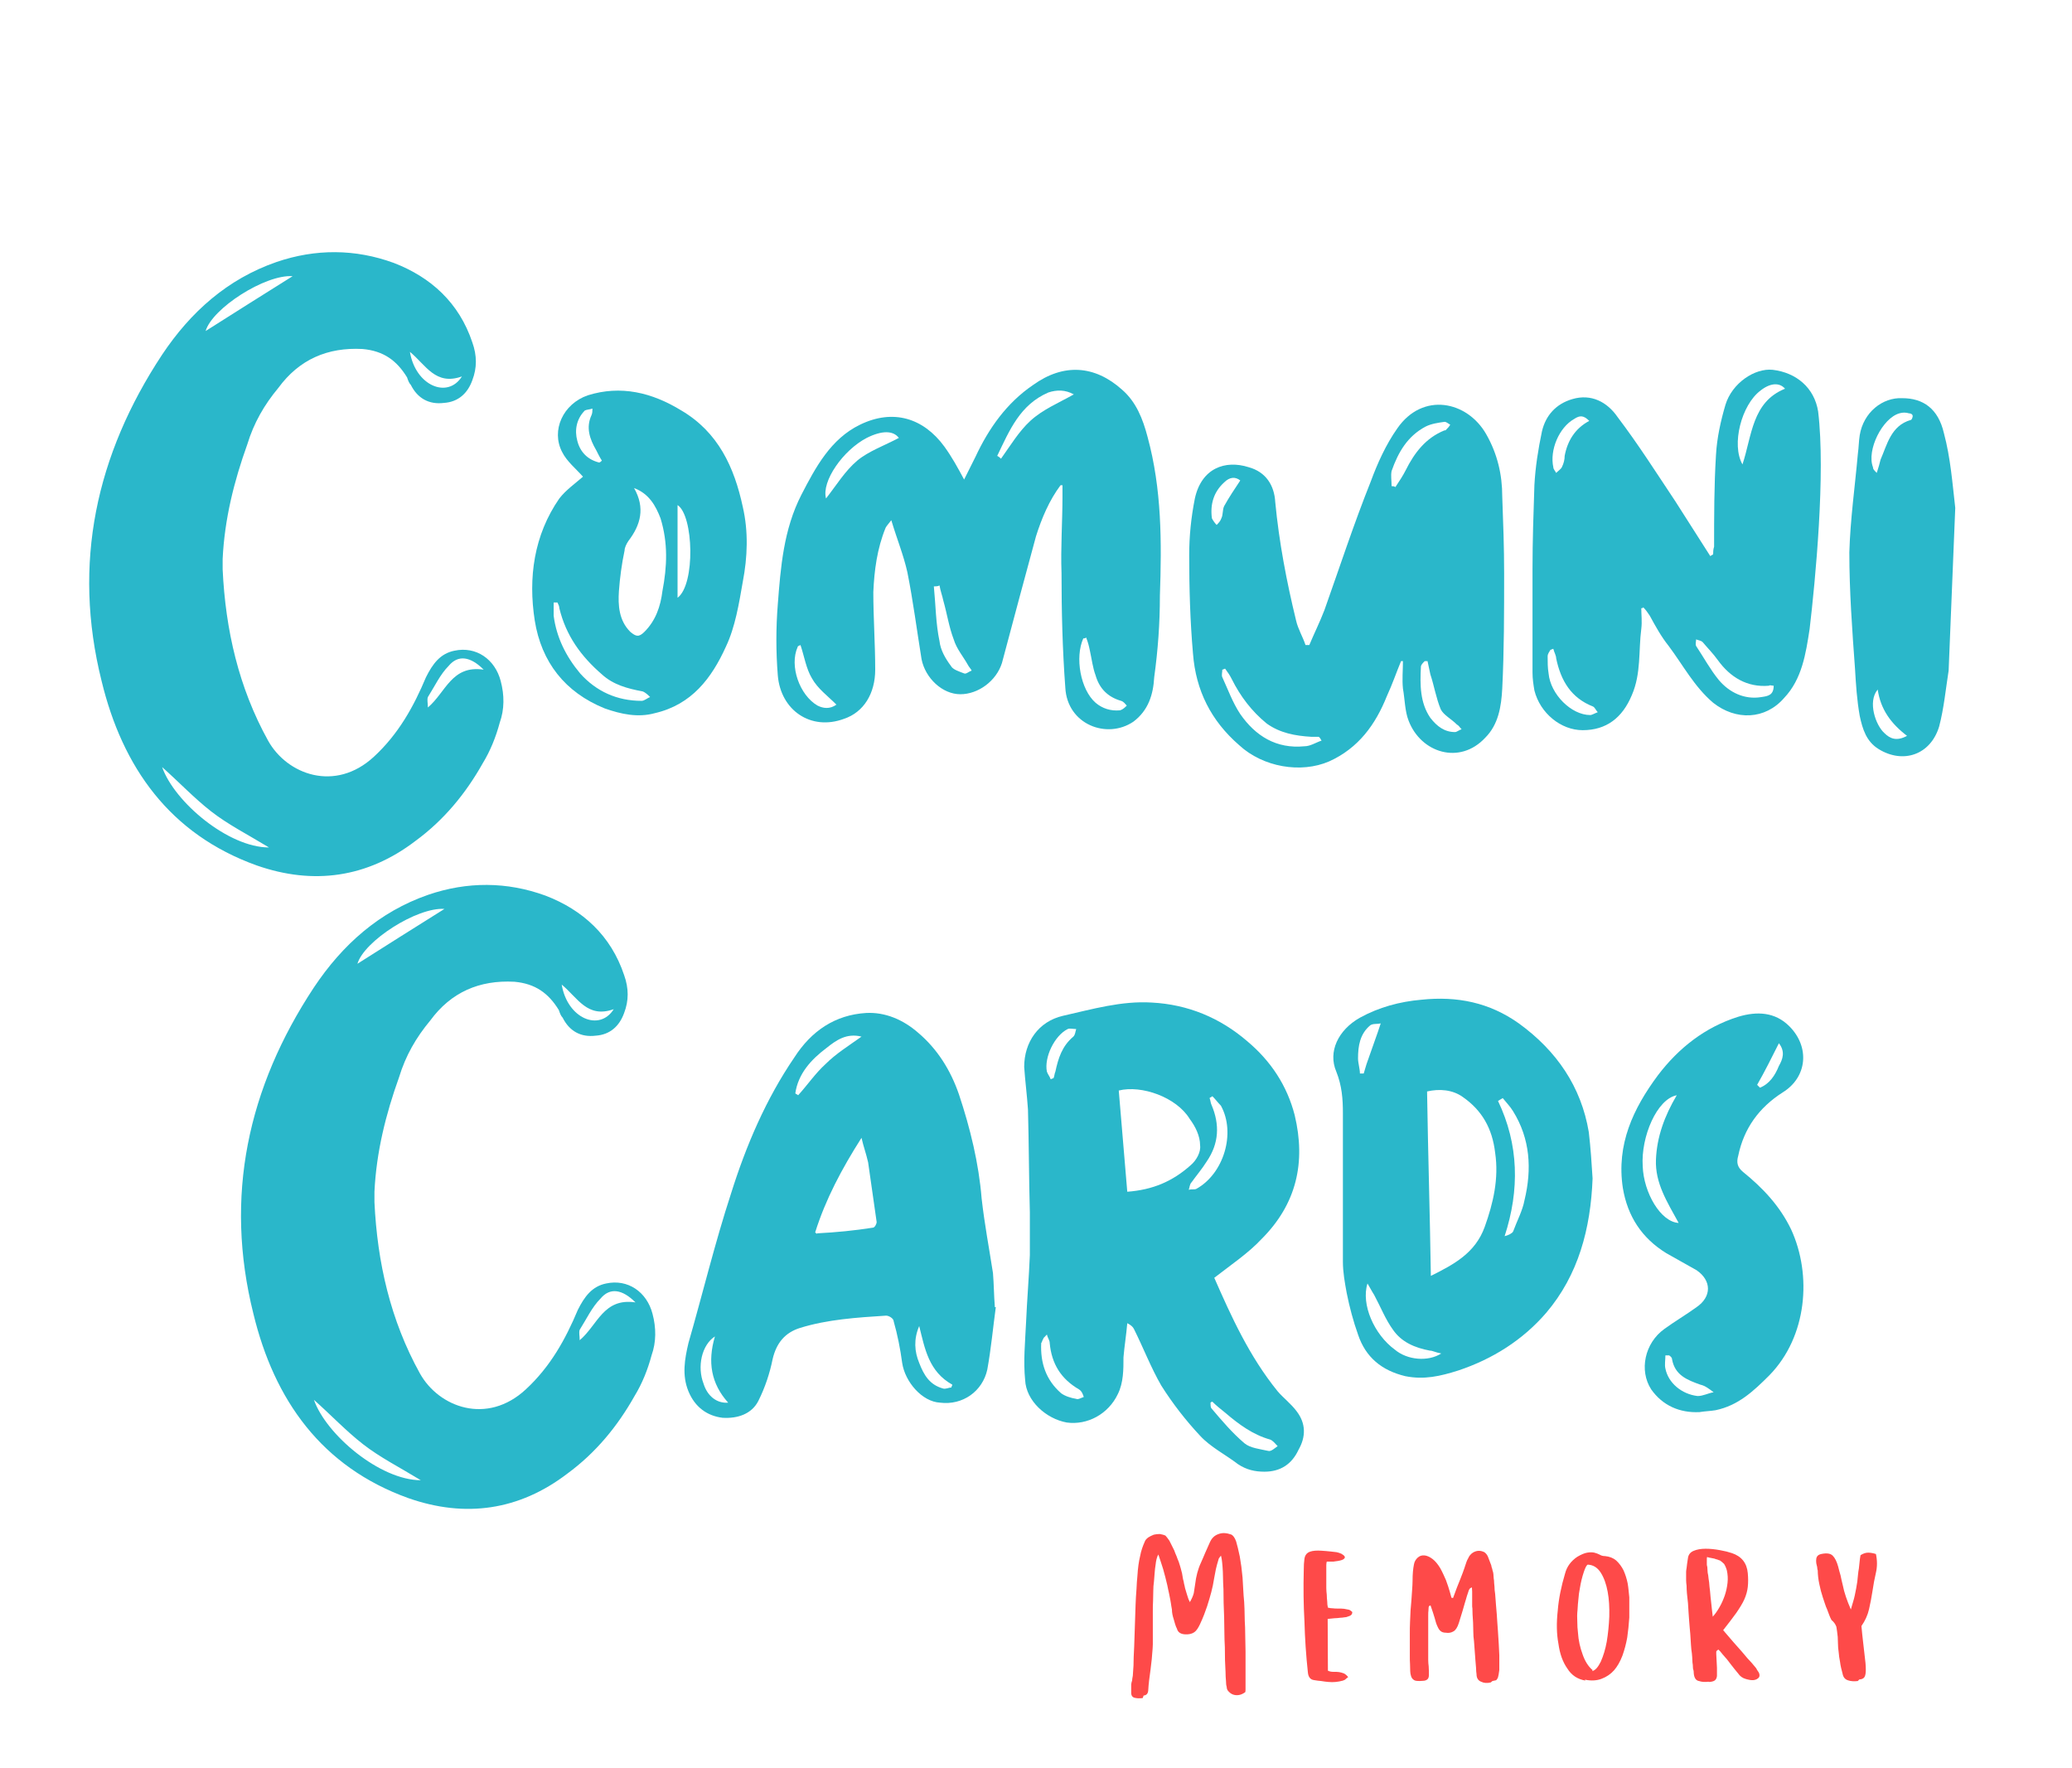 <svg xmlns="http://www.w3.org/2000/svg" xmlns:xlink="http://www.w3.org/1999/xlink" width="864" zoomAndPan="magnify" viewBox="0 0 648 552.75" height="737" preserveAspectRatio="xMidYMid meet" version="1.0"><defs><g/></defs><g fill="#2ab7ca" fill-opacity="1"><g transform="translate(27.631, 276.25)"><g><path d="M 42 -98.199 C 42 -99.379 42 -100.27 42 -101.449 C 42.59 -113.875 45.551 -125.703 49.691 -137.238 C 51.762 -144.043 55.016 -149.664 59.449 -154.988 C 65.957 -163.859 74.832 -167.703 85.773 -167.113 C 92.281 -166.523 96.422 -163.562 99.676 -158.238 C 99.973 -157.352 100.27 -156.465 100.859 -155.875 C 102.93 -151.734 106.48 -149.664 111.211 -150.254 C 115.648 -150.551 118.605 -153.211 120.086 -157.352 C 121.562 -161.199 121.562 -165.043 120.086 -169.184 C 115.945 -181.605 107.07 -189.594 95.535 -194.027 C 83.41 -198.465 70.984 -198.465 58.859 -194.324 C 43.48 -189 31.945 -178.648 23.07 -165.34 C 2.367 -133.988 -5.027 -99.973 4.141 -63.297 C 10.648 -36.379 25.438 -15.379 52.648 -5.621 C 70.395 0.59 87.254 -1.773 102.34 -13.309 C 111.211 -19.816 118.016 -28.098 123.34 -37.562 C 125.703 -41.41 127.48 -45.844 128.664 -50.281 C 130.141 -54.422 130.141 -58.859 128.957 -63.297 C 127.184 -70.098 121.27 -74.238 114.465 -72.762 C 110.027 -71.875 107.664 -68.621 105.594 -64.48 C 101.746 -55.309 97.016 -46.734 89.324 -39.633 C 77.199 -28.395 62.113 -34.016 56.199 -44.664 C 47.027 -61.227 42.887 -79.27 42 -98.199 Z M 56.492 -11.238 C 43.773 -11.238 26.914 -25.438 23.07 -36.379 C 28.395 -31.648 33.125 -26.621 38.449 -22.48 C 43.773 -18.34 49.691 -15.379 56.492 -11.238 Z M 63.887 -189.887 C 54.422 -183.973 45.551 -178.352 36.676 -172.734 C 38.746 -179.832 55.309 -190.48 63.887 -189.887 Z M 123.633 -66.844 C 113.578 -68.324 111.805 -59.746 106.184 -55.016 C 106.184 -56.492 105.887 -57.379 106.184 -58.27 C 108.254 -61.52 110.027 -65.367 112.691 -68.027 C 115.648 -71.578 119.492 -70.984 123.633 -66.844 Z M 116.832 -158.535 C 112.395 -151.438 102.34 -155.578 100.562 -166.227 C 105.594 -162.086 108.551 -155.578 116.832 -158.535 Z M 116.832 -158.535 "/></g></g></g><g fill="#2ab7ca" fill-opacity="1"><g transform="translate(166.349, 276.25)"><g><path d="M 15.973 -127.184 C 13.605 -125.113 10.648 -123.043 8.578 -120.379 C 0.59 -108.844 -1.184 -95.535 0.887 -82.227 C 2.957 -69.211 10.352 -59.746 22.773 -54.719 C 27.805 -52.945 33.125 -51.762 38.449 -53.238 C 49.984 -55.902 56.199 -64.184 60.633 -73.945 C 63.594 -80.156 64.773 -87.551 65.957 -94.352 C 67.438 -102.043 67.734 -110.027 65.957 -117.719 C 63.297 -130.141 58.27 -141.086 46.734 -147.887 C 37.562 -153.508 27.805 -155.875 17.449 -152.621 C 9.762 -149.957 5.914 -141.676 9.465 -134.875 C 10.945 -131.918 13.902 -129.551 15.973 -127.184 Z M 31.945 -123.633 C 36.676 -121.859 38.746 -118.016 40.227 -114.168 C 42.59 -106.48 42.297 -99.086 40.816 -91.395 C 40.227 -86.664 38.746 -82.227 35.199 -78.676 C 33.422 -76.902 32.535 -77.199 30.762 -78.676 C 27.211 -82.227 26.914 -86.957 27.211 -91.395 C 27.508 -95.535 28.098 -99.973 28.984 -104.113 C 28.984 -105 29.578 -106.184 30.168 -107.07 C 34.016 -112.098 35.492 -117.422 31.945 -123.633 Z M 7.984 -87.844 C 8.281 -87.254 8.578 -86.664 8.578 -86.07 C 10.648 -77.492 15.379 -70.984 21.887 -65.367 C 25.438 -62.113 29.875 -60.93 34.605 -60.043 C 35.492 -59.746 36.379 -58.859 36.973 -58.27 C 36.086 -57.973 35.199 -57.086 34.309 -57.086 C 26.621 -57.086 20.113 -60.043 15.086 -65.664 C 10.648 -70.984 7.691 -76.902 6.805 -83.703 C 6.805 -84.887 6.805 -86.367 6.805 -87.844 C 7.395 -87.844 7.691 -87.844 7.984 -87.844 Z M 45.551 -89.324 C 45.551 -99.379 45.551 -108.844 45.551 -118.309 C 50.578 -115.059 51.168 -93.465 45.551 -89.324 Z M 21 -131.621 C 17.449 -132.508 15.086 -134.875 14.195 -138.422 C 13.309 -141.676 13.902 -145.227 16.562 -147.887 C 17.156 -148.184 18.043 -148.184 18.93 -148.48 C 18.93 -147.887 18.93 -147 18.633 -146.41 C 16.859 -142.562 18.043 -139.016 20.113 -135.465 C 20.703 -134.281 21.297 -133.098 21.887 -132.211 C 21.59 -131.918 21.297 -131.621 21 -131.621 Z M 21 -131.621 "/></g></g></g><g fill="#2ab7ca" fill-opacity="1"><g transform="translate(242.659, 276.25)"><g><path d="M 89.027 -124.523 C 89.324 -124.523 89.324 -124.523 89.621 -124.523 C 89.621 -123.34 89.621 -122.156 89.621 -120.973 C 89.621 -112.988 89.027 -105 89.324 -97.016 C 89.324 -85.184 89.621 -73.055 90.508 -61.227 C 91.098 -49.691 103.523 -44.957 111.805 -50.578 C 116.535 -54.129 118.016 -59.156 118.309 -64.48 C 119.492 -73.055 120.086 -81.34 120.086 -89.914 C 120.676 -106.773 120.676 -123.34 116.238 -139.605 C 114.762 -145.227 112.691 -150.551 108.254 -154.395 C 99.676 -162.086 89.914 -162.676 80.449 -155.875 C 72.168 -150.254 66.551 -142.27 62.41 -133.395 C 61.227 -131.027 60.043 -128.664 58.859 -126.297 C 56.789 -130.141 55.016 -133.395 52.648 -136.648 C 46.141 -145.523 36.676 -148.48 26.324 -143.453 C 17.156 -139.016 12.422 -130.141 7.984 -121.562 C 2.367 -110.621 1.48 -98.789 0.59 -87.254 C 0 -79.859 0 -72.465 0.59 -65.07 C 1.48 -54.129 10.945 -47.621 21.297 -51.465 C 27.508 -53.535 31.055 -59.449 31.055 -66.844 C 31.055 -74.832 30.465 -83.113 30.465 -91.098 C 30.762 -97.902 31.648 -104.703 34.309 -111.211 C 34.605 -111.805 35.199 -112.395 36.086 -113.578 C 37.859 -107.664 39.93 -102.633 41.113 -97.309 C 42.887 -88.438 44.07 -79.27 45.551 -70.098 C 46.734 -64.184 52.055 -59.156 57.676 -59.156 C 63.297 -59.156 68.914 -63.297 70.691 -68.914 C 74.238 -82.227 77.789 -95.535 81.34 -108.551 C 83.113 -114.168 85.48 -119.789 89.027 -124.523 Z M 51.168 -93.168 C 51.465 -91.395 52.055 -89.914 52.352 -88.438 C 53.535 -84.297 54.129 -80.156 55.605 -76.309 C 56.492 -73.352 58.562 -70.984 60.043 -68.324 C 60.34 -67.734 60.93 -67.141 61.227 -66.551 C 60.34 -66.254 59.449 -65.367 58.859 -65.664 C 57.379 -66.254 55.309 -66.844 54.719 -68.027 C 52.945 -70.395 51.465 -73.055 51.168 -75.719 C 49.984 -81.34 49.984 -86.957 49.395 -92.875 C 49.984 -92.875 50.578 -92.875 51.168 -93.168 Z M 38.449 -139.309 C 34.016 -136.945 28.984 -135.168 25.438 -132.211 C 21.59 -128.957 18.93 -124.523 15.676 -120.379 C 14.195 -125.703 21 -135.465 28.395 -139.309 C 33.125 -141.676 36.676 -141.676 38.449 -139.309 Z M 97.016 -76.902 C 97.605 -75.422 97.902 -74.238 98.199 -72.762 C 98.789 -70.098 99.086 -67.438 99.973 -65.07 C 101.156 -60.93 103.816 -58.27 107.957 -57.086 C 108.844 -56.789 109.141 -56.199 109.734 -55.605 C 109.141 -55.016 108.551 -54.422 107.664 -54.129 C 104.703 -53.832 102.043 -54.719 99.973 -56.492 C 95.238 -60.633 93.465 -70.691 96.129 -76.605 C 96.422 -76.605 96.719 -76.605 97.016 -76.902 Z M 69.211 -133.691 C 73.055 -141.676 76.309 -149.664 85.184 -153.508 C 87.844 -154.395 90.508 -154.395 93.168 -152.918 C 88.438 -150.254 83.41 -148.184 79.562 -144.633 C 76.016 -141.383 73.352 -136.945 70.395 -132.805 C 70.098 -133.098 69.805 -133.395 69.211 -133.691 Z M 18.93 -55.902 C 16.859 -54.422 14.789 -54.719 13.016 -55.605 C 7.395 -58.859 4.141 -68.027 6.805 -73.945 C 6.805 -74.238 7.098 -74.238 7.691 -74.535 C 8.875 -70.984 9.465 -67.141 11.238 -64.184 C 13.016 -60.93 16.27 -58.562 18.93 -55.902 Z M 18.93 -55.902 "/></g></g></g><g fill="#2ab7ca" fill-opacity="1"><g transform="translate(371.913, 276.25)"><g><path d="M 66.254 -69.508 C 66.551 -69.508 66.551 -69.508 66.844 -69.508 C 66.844 -66.551 66.551 -63.887 66.844 -60.93 C 67.438 -57.676 67.438 -53.832 68.621 -50.875 C 72.465 -40.816 84.594 -36.973 92.578 -45.551 C 96.719 -49.691 97.605 -55.309 97.902 -60.93 C 98.492 -72.762 98.492 -84.887 98.492 -97.016 C 98.492 -105 98.199 -112.988 97.902 -120.973 C 97.902 -127.773 96.422 -134.281 92.875 -140.492 C 86.957 -150.844 73.055 -153.805 65.07 -142.27 C 61.52 -137.238 58.859 -131.324 56.789 -125.703 C 51.465 -112.395 47.027 -98.789 42.297 -85.48 C 40.816 -81.633 39.043 -78.086 37.562 -74.535 C 37.27 -74.535 36.973 -74.535 36.379 -74.535 C 35.492 -77.199 34.016 -79.562 33.422 -82.227 C 30.465 -94.352 28.098 -106.773 26.914 -119.199 C 26.621 -124.523 23.957 -128.664 18.633 -130.141 C 11.238 -132.508 3.844 -129.844 1.773 -120.379 C 0.59 -114.465 0 -108.551 0 -102.633 C 0 -92.281 0.297 -81.93 1.184 -71.875 C 2.07 -60.34 6.805 -50.875 15.676 -43.184 C 23.07 -36.379 34.902 -34.309 43.773 -38.156 C 52.945 -42.297 58.27 -49.691 61.816 -58.562 C 63.594 -62.41 64.773 -65.957 66.254 -69.508 Z M 41.41 -44.664 C 39.633 -44.07 37.859 -42.887 36.086 -42.887 C 27.211 -42 20.703 -46.141 15.973 -52.945 C 13.605 -56.492 12.125 -60.633 10.352 -64.48 C 10.055 -65.07 10.352 -65.957 10.352 -66.844 C 10.648 -66.844 10.945 -67.141 11.238 -67.141 C 12.125 -65.957 12.719 -65.07 13.309 -63.887 C 15.973 -58.562 19.52 -53.832 24.254 -49.984 C 28.395 -47.027 33.125 -46.141 38.156 -45.844 C 39.043 -45.844 39.633 -45.844 40.52 -45.844 C 40.52 -45.844 40.816 -45.551 40.816 -45.551 C 41.113 -45.254 41.113 -44.957 41.41 -44.664 Z M 63.297 -124.227 C 63.297 -126 63 -127.48 63.297 -128.957 C 65.367 -134.875 68.324 -139.902 73.945 -142.859 C 75.719 -143.746 77.789 -144.043 79.859 -144.34 C 80.449 -144.34 81.043 -143.746 81.633 -143.453 C 81.34 -142.859 80.746 -142.27 80.156 -141.676 C 80.156 -141.676 80.156 -141.676 79.859 -141.676 C 73.945 -139.309 70.395 -134.578 67.734 -129.254 C 66.844 -127.48 65.664 -125.703 64.48 -123.93 C 64.184 -124.227 63.594 -124.227 63.297 -124.227 Z M 74.535 -69.508 C 74.832 -68.027 75.129 -66.844 75.422 -65.367 C 76.605 -61.816 77.199 -57.973 78.676 -54.422 C 79.562 -52.648 81.93 -51.465 83.703 -49.691 C 84.297 -49.395 84.594 -48.805 85.184 -48.211 C 84.297 -47.914 83.703 -47.324 83.113 -47.324 C 79.859 -47.324 77.492 -49.098 75.422 -51.762 C 72.168 -56.492 72.168 -62.113 72.465 -67.734 C 72.465 -68.324 73.055 -68.914 73.648 -69.508 C 73.945 -69.508 74.238 -69.508 74.535 -69.508 Z M 15.973 -126 C 14.195 -123.34 12.422 -120.676 10.945 -118.016 C 10.352 -116.832 10.648 -115.352 10.055 -114.168 C 9.762 -113.281 9.168 -112.691 8.578 -112.098 C 7.984 -112.691 7.395 -113.578 7.098 -114.168 C 6.508 -118.605 7.691 -122.453 10.945 -125.41 C 12.719 -127.184 14.492 -127.184 15.973 -126 Z M 15.973 -126 "/></g></g></g><g fill="#2ab7ca" fill-opacity="1"><g transform="translate(479.28, 276.25)"><g><path d="M 34.016 -86.07 C 34.309 -86.07 34.605 -86.07 34.605 -86.367 C 35.492 -85.48 36.086 -84.594 36.676 -83.703 C 38.449 -80.449 40.227 -77.199 42.59 -74.238 C 47.027 -68.324 50.578 -61.52 56.492 -56.492 C 63.594 -50.875 72.762 -51.168 78.676 -57.973 C 84.297 -63.887 85.48 -71.875 86.664 -79.562 C 88.438 -94.648 91.691 -128.07 89.324 -147.594 C 88.141 -154.988 82.52 -159.719 75.129 -160.605 C 69.508 -161.199 62.41 -156.465 60.34 -149.664 C 58.859 -144.633 57.676 -139.309 57.379 -133.988 C 56.789 -124.523 56.789 -114.762 56.789 -105.297 C 56.492 -104.41 56.492 -103.523 56.492 -102.93 C 56.199 -102.633 55.902 -102.633 55.605 -102.34 C 52.055 -107.957 48.211 -113.875 44.664 -119.492 C 38.746 -128.367 33.125 -137.238 26.621 -145.816 C 23.367 -150.551 18.34 -153.211 12.422 -151.438 C 7.395 -149.957 4.141 -146.41 2.957 -141.383 C 1.773 -135.762 0.887 -130.141 0.59 -124.523 C 0.297 -115.648 0 -107.07 0 -98.492 C 0 -87.551 0 -76.605 0 -65.957 C 0 -63.887 0.297 -62.113 0.59 -60.34 C 2.367 -53.238 8.875 -47.914 15.676 -47.914 C 23.07 -47.914 28.098 -51.762 31.055 -58.859 C 34.016 -65.664 33.125 -72.762 34.016 -79.562 C 34.309 -81.93 34.016 -84 34.016 -86.07 Z M 75.422 -61.816 C 75.422 -58.859 73.648 -58.562 71.578 -58.27 C 66.254 -57.379 61.52 -59.746 58.27 -63.594 C 55.605 -66.844 53.535 -70.691 51.168 -74.238 C 50.875 -74.832 51.168 -75.719 51.168 -76.309 C 51.762 -76.016 52.648 -76.016 53.238 -75.422 C 54.719 -73.648 56.492 -71.875 57.973 -69.805 C 61.816 -64.48 67.141 -61.227 73.945 -61.816 C 74.238 -62.113 74.832 -61.816 75.422 -61.816 Z M 65.664 -131.027 C 62.113 -137.238 65.367 -149.664 71.281 -154.098 C 74.238 -156.465 77.199 -156.762 78.973 -154.691 C 68.621 -150.551 68.621 -139.902 65.664 -131.027 Z M 6.508 -73.352 C 6.805 -72.168 7.395 -71.281 7.395 -70.395 C 8.875 -63.297 12.125 -57.973 18.93 -55.309 C 19.52 -55.016 19.816 -54.129 20.41 -53.535 C 19.52 -53.238 18.633 -52.648 18.043 -52.648 C 12.125 -52.648 5.621 -59.156 5.027 -65.664 C 4.73 -67.438 4.73 -69.211 4.73 -70.984 C 4.73 -71.875 5.324 -72.465 5.621 -73.055 C 5.914 -73.055 6.211 -73.352 6.508 -73.352 Z M 17.746 -144.633 C 13.309 -142.27 10.945 -138.422 10.055 -133.691 C 10.055 -132.508 9.762 -131.324 9.168 -130.141 C 8.875 -129.551 7.984 -128.957 7.395 -128.367 C 7.098 -128.957 6.508 -129.551 6.508 -130.141 C 5.324 -135.465 8.281 -142.562 13.016 -145.227 C 14.789 -146.41 15.973 -146.41 17.746 -144.633 Z M 17.746 -144.633 "/></g></g></g><g fill="#2ab7ca" fill-opacity="1"><g transform="translate(578.364, 276.25)"><g><path d="M 33.125 -117.422 C 32.238 -125.113 31.648 -133.098 29.578 -140.789 C 27.805 -148.48 23.07 -151.734 16.562 -151.734 C 10.352 -152.027 4.438 -147.297 3.254 -140.199 C 2.957 -138.422 2.957 -136.352 2.66 -134.281 C 1.773 -124.227 0.297 -113.875 0 -103.523 C 0 -91.395 0.887 -79.27 1.773 -67.141 C 2.07 -62.113 2.367 -57.379 3.254 -52.352 C 4.141 -48.211 5.324 -44.367 9.168 -42 C 16.859 -37.27 25.438 -40.227 28.098 -49.098 C 29.578 -54.719 30.168 -60.93 31.055 -66.551 Z M 8.578 -128.367 C 7.691 -129.254 7.395 -129.551 7.395 -130.141 C 5.324 -135.465 10.352 -145.523 15.676 -147 C 16.562 -147.297 17.746 -147.297 18.633 -147 C 19.227 -147 19.816 -146.703 19.816 -146.113 C 19.816 -145.816 19.52 -144.93 19.227 -144.93 C 13.016 -143.156 11.832 -137.238 9.762 -132.508 C 9.465 -131.324 9.168 -130.141 8.578 -128.367 Z M 8.875 -60.633 C 9.762 -54.422 13.016 -49.984 18.043 -46.141 C 14.789 -44.367 12.719 -45.254 10.945 -47.027 C 8.281 -49.395 5.621 -56.789 8.875 -60.633 Z M 8.875 -60.633 "/></g></g></g><g fill="#2ab7ca" fill-opacity="1"><g transform="translate(75.107, 474.118)"><g><path d="M 42 -98.199 C 42 -99.379 42 -100.27 42 -101.449 C 42.59 -113.875 45.551 -125.703 49.691 -137.238 C 51.762 -144.043 55.016 -149.664 59.449 -154.988 C 65.957 -163.859 74.832 -167.703 85.773 -167.113 C 92.281 -166.523 96.422 -163.562 99.676 -158.238 C 99.973 -157.352 100.27 -156.465 100.859 -155.875 C 102.93 -151.734 106.48 -149.664 111.211 -150.254 C 115.648 -150.551 118.605 -153.211 120.086 -157.352 C 121.562 -161.199 121.562 -165.043 120.086 -169.184 C 115.945 -181.605 107.07 -189.594 95.535 -194.027 C 83.41 -198.465 70.984 -198.465 58.859 -194.324 C 43.48 -189 31.945 -178.648 23.07 -165.34 C 2.367 -133.988 -5.027 -99.973 4.141 -63.297 C 10.648 -36.379 25.438 -15.379 52.648 -5.621 C 70.395 0.59 87.254 -1.773 102.34 -13.309 C 111.211 -19.816 118.016 -28.098 123.34 -37.562 C 125.703 -41.41 127.48 -45.844 128.664 -50.281 C 130.141 -54.422 130.141 -58.859 128.957 -63.297 C 127.184 -70.098 121.27 -74.238 114.465 -72.762 C 110.027 -71.875 107.664 -68.621 105.594 -64.48 C 101.746 -55.309 97.016 -46.734 89.324 -39.633 C 77.199 -28.395 62.113 -34.016 56.199 -44.664 C 47.027 -61.227 42.887 -79.27 42 -98.199 Z M 56.492 -11.238 C 43.773 -11.238 26.914 -25.438 23.07 -36.379 C 28.395 -31.648 33.125 -26.621 38.449 -22.48 C 43.773 -18.34 49.691 -15.379 56.492 -11.238 Z M 63.887 -189.887 C 54.422 -183.973 45.551 -178.352 36.676 -172.734 C 38.746 -179.832 55.309 -190.48 63.887 -189.887 Z M 123.633 -66.844 C 113.578 -68.324 111.805 -59.746 106.184 -55.016 C 106.184 -56.492 105.887 -57.379 106.184 -58.27 C 108.254 -61.52 110.027 -65.367 112.691 -68.027 C 115.648 -71.578 119.492 -70.984 123.633 -66.844 Z M 116.832 -158.535 C 112.395 -151.438 102.34 -155.578 100.562 -166.227 C 105.594 -162.086 108.551 -155.578 116.832 -158.535 Z M 116.832 -158.535 "/></g></g></g><g fill="#2ab7ca" fill-opacity="1"><g transform="translate(213.825, 474.118)"><g><path d="M 97.605 -65.367 C 97.309 -65.367 97.309 -65.367 97.309 -65.367 C 97.016 -68.914 97.016 -72.465 96.719 -76.016 C 95.535 -83.703 94.059 -91.395 93.168 -99.379 C 92.281 -110.324 89.621 -121.27 86.07 -131.918 C 83.41 -139.605 79.27 -146.113 73.352 -151.141 C 68.621 -155.281 63 -157.648 57.086 -157.352 C 47.324 -156.762 39.93 -151.734 34.605 -143.453 C 25.734 -130.438 19.52 -115.945 14.789 -100.859 C 9.762 -85.48 5.914 -69.508 1.48 -54.129 C 0.297 -49.098 -0.59 -44.07 1.48 -39.043 C 3.551 -34.016 7.395 -31.352 12.125 -30.762 C 16.859 -30.465 21.297 -31.945 23.367 -36.086 C 25.438 -40.227 26.914 -44.664 27.805 -49.098 C 28.984 -54.129 31.648 -57.379 36.379 -58.859 C 44.957 -61.52 54.129 -62.113 63.297 -62.703 C 64.184 -62.703 65.664 -61.816 65.664 -60.93 C 66.844 -56.789 67.734 -52.352 68.324 -47.914 C 69.211 -42 74.535 -35.789 80.156 -35.492 C 87.254 -34.605 93.465 -39.043 94.945 -45.844 C 96.129 -52.352 96.719 -58.859 97.605 -65.367 Z M 41.113 -88.734 C 44.367 -99.086 49.395 -108.551 55.605 -118.309 C 56.199 -115.648 57.086 -113.281 57.676 -110.621 C 58.562 -104.41 59.449 -98.199 60.34 -91.984 C 60.34 -91.395 59.746 -90.211 59.156 -90.211 C 53.535 -89.324 47.621 -88.734 41.703 -88.438 C 41.703 -88.141 41.41 -88.438 41.113 -88.734 Z M 34.902 -132.211 C 35.789 -138.422 39.93 -142.859 44.664 -146.41 C 47.621 -148.773 50.875 -151.141 55.605 -149.957 C 51.465 -147 47.621 -144.633 44.367 -141.383 C 41.113 -138.422 38.746 -134.875 35.789 -131.621 C 35.492 -131.918 35.199 -131.918 34.902 -132.211 Z M 13.902 -35.492 C 10.352 -35.199 7.395 -37.562 6.211 -41.41 C 4.141 -46.734 5.621 -53.535 9.762 -56.199 C 7.395 -48.211 8.578 -41.41 13.902 -35.492 Z M 73.648 -59.449 C 75.422 -52.352 76.605 -45.254 84 -41.113 C 84 -40.816 83.703 -40.52 83.703 -40.227 C 82.816 -40.227 81.93 -39.633 81.043 -39.93 C 76.902 -41.113 75.129 -44.07 73.648 -47.914 C 72.168 -51.465 71.875 -55.309 73.648 -59.449 Z M 73.648 -59.449 "/></g></g></g><g fill="#2ab7ca" fill-opacity="1"><g transform="translate(320.305, 474.118)"><g><path d="M 59.449 -74.535 C 64.773 -78.676 70.098 -82.227 74.238 -86.664 C 85.184 -97.605 88.141 -110.621 84.594 -125.41 C 82.227 -134.578 77.199 -142.27 69.805 -148.48 C 61.227 -155.875 51.168 -160.016 39.93 -160.605 C 30.465 -161.199 21.297 -158.535 12.125 -156.465 C 4.438 -154.691 0 -148.184 0 -140.492 C 0.297 -136.059 0.887 -131.621 1.184 -127.184 C 1.48 -116.535 1.48 -105.594 1.773 -94.945 C 1.773 -90.508 1.773 -86.07 1.773 -81.633 C 1.48 -74.535 0.887 -67.438 0.59 -60.633 C 0.297 -54.422 -0.297 -48.508 0.297 -42.59 C 0.59 -36.086 6.805 -30.465 13.309 -29.281 C 19.816 -28.395 26.324 -31.945 29.281 -38.156 C 31.055 -41.703 31.055 -45.844 31.055 -49.691 C 31.352 -53.238 31.945 -56.789 32.238 -60.34 C 33.422 -59.746 34.016 -59.156 34.309 -58.562 C 37.27 -52.648 39.633 -46.438 42.887 -40.816 C 46.438 -35.199 50.578 -29.875 55.016 -25.141 C 58.27 -21.59 63 -19.227 66.844 -16.27 C 69.508 -14.492 72.168 -13.902 75.129 -13.902 C 80.156 -13.902 83.703 -16.27 85.773 -20.703 C 88.141 -24.844 88.141 -28.984 85.184 -32.832 C 83.41 -35.199 81.043 -36.973 79.27 -39.043 C 70.395 -49.984 64.773 -62.41 59.449 -74.535 Z M 32.238 -101.449 C 31.352 -112.098 30.465 -122.453 29.578 -133.098 C 36.676 -134.875 47.621 -131.027 51.762 -124.227 C 53.535 -121.859 55.016 -118.902 55.016 -115.945 C 55.309 -113.875 53.832 -111.211 52.055 -109.734 C 46.438 -104.703 40.227 -102.043 32.238 -101.449 Z M 58.859 -131.324 C 59.746 -130.438 60.633 -129.254 61.52 -128.367 C 66.254 -119.789 62.41 -107.07 53.832 -102.34 C 53.238 -102.043 52.352 -102.34 51.465 -102.043 C 51.762 -102.93 51.762 -103.816 52.352 -104.41 C 53.832 -106.48 55.605 -108.551 57.086 -110.914 C 60.93 -116.535 61.227 -122.453 58.562 -128.664 C 58.27 -129.254 58.27 -130.141 57.973 -130.734 C 58.27 -131.027 58.562 -131.027 58.859 -131.324 Z M 58.859 -35.789 C 60.043 -34.605 61.52 -33.422 63 -32.238 C 67.141 -28.691 71.578 -25.438 76.902 -23.957 C 77.789 -23.66 78.676 -22.48 79.27 -21.887 C 78.379 -21.297 77.199 -20.113 76.309 -20.41 C 73.648 -21 70.691 -21.297 68.914 -22.773 C 65.07 -26.027 61.816 -29.875 58.562 -33.719 C 58.27 -34.016 58.27 -34.902 58.27 -35.492 C 58.27 -35.492 58.562 -35.789 58.859 -35.789 Z M 7.098 -56.789 C 7.395 -55.605 7.984 -55.016 7.984 -54.129 C 8.578 -47.621 11.535 -42.887 17.156 -39.633 C 18.043 -39.043 18.34 -38.156 18.633 -37.27 C 17.746 -36.973 16.859 -36.379 16.27 -36.676 C 14.492 -36.973 12.719 -37.562 11.535 -38.449 C 6.805 -42.59 5.027 -47.914 5.324 -54.129 C 5.621 -54.422 5.621 -55.016 5.914 -55.309 C 5.914 -55.605 6.211 -55.902 7.098 -56.789 Z M 8.281 -136.648 C 7.984 -137.535 7.395 -138.129 7.098 -139.016 C 6.211 -143.453 9.465 -150.254 13.605 -152.324 C 14.195 -152.621 15.379 -152.324 16.27 -152.324 C 15.973 -151.438 15.973 -150.551 15.379 -149.957 C 11.832 -147 10.648 -143.156 9.762 -139.016 C 9.465 -138.422 9.465 -137.535 9.168 -136.945 C 8.875 -136.945 8.578 -136.648 8.281 -136.648 Z M 8.281 -136.648 "/></g></g></g><g fill="#2ab7ca" fill-opacity="1"><g transform="translate(416.727, 474.118)"><g><path d="M 81.34 -105.594 C 81.043 -110.324 80.746 -115.059 80.156 -120.086 C 77.789 -134.281 70.098 -145.523 58.27 -154.098 C 49.098 -160.605 39.043 -162.676 27.805 -161.492 C 21 -160.902 14.492 -159.129 8.578 -155.875 C 1.773 -152.027 -1.48 -145.227 1.184 -139.016 C 2.957 -134.578 3.254 -130.438 3.254 -126 C 3.254 -110.621 3.254 -95.238 3.254 -79.562 C 3.254 -76.309 3.844 -73.055 4.438 -69.805 C 5.324 -65.367 6.508 -60.93 7.984 -56.789 C 10.352 -49.691 15.379 -45.551 22.773 -43.773 C 28.691 -42.59 33.719 -43.773 39.34 -45.551 C 49.984 -49.098 59.449 -55.016 66.844 -63.594 C 76.902 -75.422 80.746 -89.914 81.34 -105.594 Z M 30.762 -75.129 C 30.465 -94.648 29.875 -113.578 29.578 -132.805 C 33.422 -133.691 37.562 -133.395 40.816 -131.027 C 46.734 -126.887 49.984 -121.27 50.875 -113.578 C 52.055 -105.594 50.281 -97.902 47.621 -90.508 C 44.664 -82.227 37.859 -78.676 30.762 -75.129 Z M 53.238 -130.734 C 54.422 -129.254 55.605 -128.07 56.492 -126.594 C 61.816 -118.016 62.41 -108.551 60.043 -98.789 C 59.449 -95.535 57.676 -92.281 56.492 -89.027 C 56.199 -88.438 55.016 -87.844 53.832 -87.551 C 58.562 -102.043 58.27 -116.238 51.762 -129.844 C 52.352 -130.141 52.648 -130.438 53.238 -130.734 Z M 34.016 -50.875 C 29.875 -48.211 23.367 -48.805 19.52 -52.055 C 13.016 -56.789 8.875 -66.254 10.945 -72.762 C 11.832 -71.281 12.422 -70.098 13.016 -69.211 C 15.086 -65.367 16.562 -61.52 18.93 -58.27 C 21.59 -54.422 25.734 -52.648 30.465 -51.762 C 31.352 -51.762 32.238 -51.168 34.016 -50.875 Z M 8.578 -138.422 C 8.578 -139.902 7.984 -141.676 7.984 -143.156 C 7.984 -147 8.578 -150.844 11.832 -153.508 C 12.719 -154.098 13.902 -153.805 15.086 -154.098 C 14.789 -153.211 14.492 -152.324 14.195 -151.438 C 13.016 -148.184 11.832 -144.633 10.648 -141.383 C 10.352 -140.492 10.055 -139.309 9.762 -138.422 C 9.465 -138.422 9.168 -138.422 8.578 -138.422 Z M 8.578 -138.422 "/></g></g></g><g fill="#2ab7ca" fill-opacity="1"><g transform="translate(506.939, 474.118)"><g><path d="M 24.551 -32.535 C 26.324 -32.832 27.805 -32.832 29.578 -33.125 C 36.676 -34.605 41.41 -39.043 46.438 -44.07 C 58.27 -56.199 59.746 -75.422 53.238 -89.621 C 49.691 -97.016 44.367 -102.633 38.156 -107.664 C 36.379 -109.141 36.086 -110.621 36.676 -112.691 C 38.449 -121.27 43.184 -127.773 50.578 -132.508 C 58.27 -137.238 59.156 -146.703 52.648 -153.211 C 48.211 -157.648 42.59 -157.945 36.676 -156.168 C 26.324 -152.918 18.043 -146.41 11.535 -137.832 C 3.844 -127.48 -1.48 -116.238 0.59 -102.633 C 2.07 -93.762 6.508 -86.957 14.195 -82.227 C 17.449 -80.449 20.41 -78.676 23.66 -76.902 C 28.395 -73.648 28.395 -68.621 23.66 -65.367 C 20.41 -63 16.859 -60.93 13.605 -58.562 C 7.395 -54.129 5.621 -45.551 9.465 -39.633 C 13.016 -34.605 18.34 -32.238 24.551 -32.535 Z M 18.043 -91.691 C 12.422 -91.984 7.098 -101.156 6.805 -109.438 C 6.211 -118.605 11.238 -130.438 17.449 -131.621 C 13.605 -125.113 11.238 -118.605 10.945 -111.508 C 10.648 -104.113 14.492 -98.199 18.043 -91.691 Z M 15.086 -50.281 C 15.379 -49.984 15.973 -49.691 15.973 -49.098 C 16.859 -44.07 20.703 -42.59 24.844 -41.113 C 26.324 -40.816 27.805 -39.633 28.984 -38.746 C 27.211 -38.449 25.734 -37.562 23.957 -37.562 C 18.93 -38.156 14.789 -41.703 13.902 -46.141 C 13.605 -47.324 13.902 -48.805 13.902 -50.281 C 14.195 -50.281 14.492 -50.281 15.086 -50.281 Z M 49.395 -147.887 C 51.465 -145.227 50.578 -142.859 49.395 -140.789 C 48.211 -137.832 46.438 -135.168 43.48 -133.988 C 43.184 -134.281 42.887 -134.578 42.59 -134.875 C 44.957 -139.016 47.027 -143.156 49.395 -147.887 Z M 49.395 -147.887 "/></g></g></g><g fill="#fe4a49" fill-opacity="1"><g transform="translate(353.989, 530.285)"><g><path d="M 3.383 0.719 L 3.668 -0.07 C 4.531 -0.145 5.035 -0.648 5.109 -1.656 C 5.18 -2.734 5.254 -3.812 5.395 -4.895 C 5.539 -5.898 5.684 -6.98 5.828 -8.129 C 6.117 -10.289 6.332 -12.449 6.477 -14.68 C 6.477 -15.039 6.547 -15.543 6.547 -16.117 L 6.547 -26.477 C 6.547 -27.484 6.547 -28.492 6.621 -29.645 C 6.621 -30.723 6.691 -31.805 6.691 -32.809 C 6.691 -33.816 6.762 -34.754 6.906 -35.762 C 6.98 -36.695 7.051 -37.633 7.125 -38.496 C 7.195 -39.359 7.266 -40.148 7.41 -40.941 C 7.555 -42.379 7.844 -43.461 8.273 -44.18 C 8.777 -42.738 9.281 -41.156 9.785 -39.574 C 10.289 -37.773 10.723 -36.121 11.082 -34.535 C 11.223 -33.672 11.441 -32.883 11.586 -32.164 C 11.727 -31.371 11.871 -30.652 12.016 -30.004 C 12.16 -29.285 12.23 -28.707 12.305 -28.207 L 12.52 -26.98 C 12.52 -25.977 12.734 -24.969 13.094 -23.887 C 13.238 -23.312 13.383 -22.809 13.527 -22.379 C 13.672 -21.875 13.887 -21.371 14.102 -20.938 C 14.391 -19.859 15.254 -19.281 16.621 -19.211 C 17.773 -19.141 18.781 -19.355 19.5 -19.859 C 20.148 -20.289 20.723 -21.152 21.297 -22.379 C 21.801 -23.457 22.234 -24.465 22.594 -25.398 C 22.953 -26.336 23.242 -27.199 23.527 -27.988 C 24.031 -29.574 24.465 -31.012 24.824 -32.379 C 24.969 -33.098 25.184 -33.816 25.328 -34.535 C 25.473 -35.258 25.613 -36.047 25.758 -36.91 C 25.902 -37.703 26.047 -38.566 26.262 -39.574 C 26.477 -40.508 26.766 -41.59 27.125 -42.738 C 27.125 -42.883 27.27 -43.098 27.414 -43.242 C 27.484 -43.316 27.629 -43.531 27.844 -43.82 C 27.988 -43.461 28.207 -42.309 28.348 -40.363 C 28.422 -39.359 28.492 -38.277 28.492 -37.129 C 28.492 -35.977 28.566 -34.68 28.637 -33.312 C 28.637 -30.578 28.707 -27.629 28.852 -24.465 C 28.852 -22.879 28.926 -21.297 28.926 -19.785 C 28.926 -18.203 28.996 -16.691 29.07 -15.254 C 29.07 -12.23 29.141 -9.641 29.285 -7.484 C 29.285 -6.332 29.355 -5.395 29.43 -4.605 C 29.43 -3.812 29.5 -3.238 29.645 -2.805 C 29.645 -2.086 29.934 -1.582 30.438 -1.152 C 30.867 -0.719 31.371 -0.434 31.945 -0.289 C 32.523 -0.145 33.098 -0.145 33.746 -0.289 C 34.32 -0.434 34.898 -0.719 35.473 -1.152 C 35.473 -1.297 35.543 -1.512 35.543 -1.871 L 35.543 -13.816 C 35.543 -14.965 35.473 -16.188 35.473 -17.484 C 35.473 -18.707 35.402 -20.004 35.402 -21.371 C 35.328 -22.664 35.258 -24.031 35.258 -25.328 C 35.258 -26.621 35.184 -27.988 35.113 -29.355 C 34.969 -30.652 34.898 -31.945 34.824 -33.242 C 34.754 -34.465 34.68 -35.688 34.609 -36.984 C 34.395 -39.359 34.105 -41.516 33.746 -43.531 C 33.312 -45.547 32.953 -47.129 32.594 -48.281 C 32.164 -49.504 31.586 -50.223 31.012 -50.438 C 29.574 -50.941 28.277 -51.016 27.125 -50.582 C 25.832 -50.152 24.969 -49.289 24.391 -47.992 C 23.887 -46.84 23.383 -45.762 22.953 -44.754 C 22.52 -43.676 22.016 -42.594 21.586 -41.59 C 20.648 -39.574 20.074 -37.344 19.785 -34.898 C 19.645 -33.891 19.5 -32.953 19.355 -32.09 C 19.141 -31.227 18.707 -30.293 18.133 -29.285 C 17.844 -29.789 17.555 -30.508 17.27 -31.516 C 17.125 -32.02 16.98 -32.523 16.836 -32.953 C 16.691 -33.387 16.551 -33.891 16.477 -34.395 C 16.332 -34.824 16.262 -35.328 16.188 -35.762 C 16.047 -36.191 15.973 -36.551 15.902 -36.984 C 15.758 -37.703 15.688 -38.133 15.688 -38.277 C 15.543 -38.781 15.398 -39.359 15.254 -39.934 C 15.109 -40.508 14.895 -41.086 14.68 -41.805 C 14.391 -42.453 14.176 -43.098 13.957 -43.676 C 13.672 -44.25 13.453 -44.898 13.238 -45.473 C 12.664 -46.625 12.16 -47.633 11.727 -48.496 C 11.223 -49.215 10.793 -49.789 10.504 -50.078 C 10.074 -50.293 9.496 -50.438 8.777 -50.582 C 8.059 -50.582 7.41 -50.512 6.836 -50.367 C 6.117 -50.078 5.539 -49.789 5.109 -49.504 C 4.531 -49.07 4.172 -48.641 4.031 -48.207 C 3.383 -46.77 2.879 -45.328 2.59 -43.746 C 2.16 -42.02 1.871 -39.934 1.727 -37.488 C 1.582 -36.191 1.512 -34.824 1.438 -33.312 C 1.297 -31.805 1.223 -30.148 1.152 -28.422 C 1.008 -24.824 0.863 -20.508 0.719 -15.469 C 0.574 -12.879 0.504 -10.863 0.504 -9.496 L 0.289 -6.262 C 0.145 -5.539 0.07 -5.035 0.07 -4.75 C -0.07 -4.316 -0.145 -4.102 -0.145 -3.957 C -0.215 -3.812 -0.215 -3.453 -0.215 -3.023 L -0.215 -0.934 C -0.215 0 0.215 0.504 0.934 0.648 C 1.512 0.793 2.375 0.863 3.383 0.719 Z M 3.383 0.719 "/></g></g></g><g fill="#fe4a49" fill-opacity="1"><g transform="translate(407.809, 530.285)"><g><path d="M 12.23 -4.75 L 12.52 -4.895 C 12.664 -4.895 12.879 -5.035 13.168 -5.324 C 13.312 -5.469 13.527 -5.613 13.816 -5.828 C 13.453 -6.332 13.023 -6.691 12.52 -6.98 C 11.945 -7.195 11.441 -7.34 10.938 -7.41 C 10.648 -7.41 10.359 -7.484 10.074 -7.484 L 9.211 -7.484 C 8.633 -7.484 8.059 -7.555 7.484 -7.844 L 7.41 -24.031 C 8.203 -24.105 8.922 -24.176 9.57 -24.246 C 10.145 -24.246 10.723 -24.32 11.297 -24.391 C 11.801 -24.391 12.23 -24.465 12.664 -24.535 C 13.023 -24.535 13.383 -24.609 13.672 -24.75 C 14.176 -24.895 14.535 -25.039 14.82 -25.328 C 14.965 -25.473 15.109 -25.758 15.109 -26.191 C 14.82 -26.477 14.461 -26.766 14.031 -26.91 C 13.672 -26.98 13.168 -27.055 12.52 -27.199 C 12.23 -27.199 11.871 -27.27 11.512 -27.27 L 10.434 -27.27 C 10 -27.27 9.57 -27.27 9.066 -27.344 C 8.562 -27.344 8.059 -27.414 7.484 -27.559 C 7.34 -28.133 7.266 -28.781 7.266 -29.5 C 7.195 -30.148 7.125 -30.867 7.125 -31.586 C 7.051 -32.305 6.98 -32.953 6.98 -33.672 C 6.98 -34.395 6.98 -35.039 6.98 -35.762 L 6.98 -39.43 C 6.98 -39.934 6.98 -40.438 6.98 -40.867 C 6.98 -41.301 7.051 -41.66 7.125 -41.949 L 8.992 -41.949 C 9.137 -41.949 9.355 -41.949 9.641 -42.02 C 10.938 -42.164 11.871 -42.379 12.305 -42.668 C 12.734 -42.957 12.879 -43.242 12.734 -43.531 C 12.59 -43.82 12.23 -44.105 11.727 -44.395 C 11.297 -44.609 10.793 -44.754 10.219 -44.898 C 8.922 -45.043 7.844 -45.188 6.836 -45.258 C 5.828 -45.328 5.035 -45.402 4.391 -45.402 C 3.023 -45.402 2.016 -45.188 1.367 -44.828 C 0.648 -44.395 0.289 -43.746 0.145 -42.883 C 0 -41.875 -0.07 -40.652 -0.07 -39.215 C -0.215 -33.746 -0.145 -28.422 0.145 -23.242 C 0.289 -17.918 0.648 -12.59 1.223 -7.266 C 1.367 -5.828 2.016 -5.035 3.164 -4.895 C 3.887 -4.75 4.676 -4.676 5.395 -4.605 C 6.117 -4.461 6.906 -4.391 7.699 -4.316 C 9.137 -4.172 10.648 -4.316 12.23 -4.75 Z M 12.23 -4.75 "/></g></g></g><g fill="#fe4a49" fill-opacity="1"><g transform="translate(440.979, 530.285)"><g><path d="M 25.254 -4.172 L 25.758 -4.605 C 26.191 -4.676 26.551 -4.75 26.766 -4.82 C 26.98 -4.82 27.199 -5.109 27.484 -5.684 C 27.629 -6.117 27.773 -6.906 27.918 -8.059 C 27.918 -9.066 27.918 -10.648 27.918 -12.664 C 27.844 -14.605 27.703 -17.125 27.484 -20.289 C 27.344 -21.801 27.27 -23.527 27.125 -25.473 C 26.98 -27.344 26.766 -29.5 26.621 -31.805 C 26.477 -32.668 26.406 -33.457 26.406 -34.176 C 26.336 -34.898 26.262 -35.473 26.262 -36.047 C 26.191 -36.551 26.117 -36.984 26.117 -37.414 C 26.117 -37.848 26.047 -38.207 25.977 -38.637 C 25.832 -39 25.758 -39.359 25.688 -39.719 C 25.543 -40.004 25.473 -40.363 25.398 -40.797 C 25.109 -41.516 24.75 -42.453 24.32 -43.602 C 24.031 -44.18 23.672 -44.609 23.242 -44.898 C 22.664 -45.188 22.09 -45.328 21.516 -45.328 C 20.867 -45.328 20.219 -45.113 19.645 -44.754 C 18.996 -44.324 18.492 -43.746 18.203 -43.027 C 17.918 -42.594 17.773 -42.164 17.629 -41.805 L 16.98 -39.863 C 16.691 -39 16.262 -37.848 15.688 -36.406 C 15.398 -35.688 15.039 -34.824 14.68 -33.891 C 14.32 -32.883 13.887 -31.805 13.453 -30.578 L 12.953 -30.652 L 12.52 -32.234 C 12.16 -33.531 11.727 -34.824 11.223 -36.191 C 10.648 -37.488 10.074 -38.781 9.426 -39.934 C 8.633 -41.23 7.844 -42.164 6.98 -42.812 C 6.117 -43.461 5.254 -43.82 4.531 -43.891 C 3.668 -43.961 3.023 -43.746 2.445 -43.242 C 1.797 -42.668 1.367 -41.949 1.223 -41.086 C 0.934 -39.645 0.793 -37.992 0.793 -36.121 C 0.793 -35.113 0.719 -34.105 0.648 -33.098 C 0.574 -32.09 0.504 -31.012 0.434 -29.934 C 0.215 -27.918 0.07 -25.613 0 -23.098 C -0.07 -21.801 -0.07 -20.578 -0.07 -19.355 L -0.07 -12.59 C -0.07 -11.586 -0.07 -10.648 0 -9.785 C 0 -8.059 0.07 -6.98 0.215 -6.547 C 0.359 -5.828 0.648 -5.324 1.078 -5.035 C 1.512 -4.605 2.52 -4.531 4.102 -4.676 C 4.676 -4.676 5.18 -4.895 5.469 -5.18 C 5.758 -5.469 5.898 -5.898 5.898 -6.547 L 5.898 -7.699 C 5.898 -8.129 5.828 -8.633 5.828 -9.211 C 5.758 -9.785 5.684 -10.434 5.684 -11.152 C 5.684 -11.871 5.684 -12.734 5.684 -13.742 L 5.684 -24.969 C 5.684 -25.688 5.684 -26.262 5.758 -26.695 C 5.758 -27.484 5.828 -27.918 5.973 -28.062 C 5.973 -28.062 6.117 -28.133 6.402 -28.277 C 6.98 -26.621 7.41 -25.328 7.699 -24.32 C 7.988 -23.168 8.273 -22.305 8.562 -21.73 C 8.852 -21.012 9.211 -20.508 9.496 -20.289 C 9.859 -19.93 10.434 -19.715 11.223 -19.715 C 12.09 -19.57 12.879 -19.715 13.598 -20.148 C 14.246 -20.508 14.82 -21.371 15.254 -22.738 C 16.117 -25.473 16.766 -27.629 17.195 -29.211 C 17.414 -29.934 17.629 -30.578 17.773 -31.156 C 17.918 -31.66 18.059 -32.09 18.203 -32.449 C 18.348 -33.027 18.562 -33.387 18.781 -33.602 C 18.852 -33.672 19.066 -33.746 19.355 -33.891 C 19.355 -33.387 19.426 -32.953 19.426 -32.594 L 19.426 -28.277 C 19.426 -27.988 19.426 -27.703 19.5 -27.344 C 19.5 -26.262 19.57 -24.75 19.715 -22.879 C 19.715 -21.875 19.785 -20.938 19.785 -20.004 C 19.785 -18.996 19.859 -18.059 20.004 -17.051 C 20.148 -15.039 20.289 -13.094 20.434 -11.223 C 20.508 -10.219 20.578 -9.355 20.648 -8.633 C 20.648 -7.914 20.723 -7.266 20.793 -6.762 C 20.793 -5.539 21.297 -4.75 22.234 -4.391 C 23.098 -3.957 24.105 -3.887 25.254 -4.172 Z M 25.254 -4.172 "/></g></g></g><g fill="#fe4a49" fill-opacity="1"><g transform="translate(486.884, 530.285)"><g><path d="M 8.922 -4.75 L 8.777 -5.035 C 10.793 -4.605 12.59 -4.75 14.031 -5.324 C 15.543 -5.898 16.836 -6.762 17.918 -7.988 C 18.922 -9.137 19.785 -10.648 20.508 -12.52 C 21.152 -14.32 21.656 -16.188 22.016 -18.203 C 22.305 -20.219 22.52 -22.305 22.664 -24.465 C 22.664 -26.621 22.664 -28.707 22.664 -30.797 C 22.594 -31.441 22.52 -32.164 22.449 -32.883 C 22.379 -33.602 22.305 -34.32 22.16 -35.113 C 21.875 -36.551 21.441 -37.918 20.867 -39.215 C 20.289 -40.363 19.57 -41.371 18.562 -42.309 C 17.629 -43.098 16.477 -43.531 15.109 -43.676 C 14.461 -43.676 13.887 -43.82 13.453 -44.105 C 12.879 -44.395 12.305 -44.609 11.727 -44.754 C 11.082 -44.898 10.359 -44.898 9.496 -44.754 C 8.633 -44.609 7.625 -44.18 6.402 -43.461 C 4.461 -42.164 3.164 -40.438 2.59 -38.277 C 1.367 -34.176 0.574 -30.293 0.289 -26.621 C -0.145 -22.738 -0.07 -19.281 0.504 -16.262 C 0.934 -13.094 1.871 -10.504 3.309 -8.492 C 4.605 -6.402 6.477 -5.18 8.922 -4.75 Z M 11.008 -7.699 L 11.223 -7.988 C 9.785 -9.211 8.777 -10.863 8.059 -12.953 C 7.266 -15.109 6.762 -17.34 6.621 -19.645 C 6.477 -20.793 6.402 -22.016 6.402 -23.168 C 6.332 -24.32 6.332 -25.543 6.477 -26.84 C 6.547 -28.062 6.621 -29.211 6.762 -30.363 C 6.836 -31.441 6.98 -32.523 7.195 -33.531 C 7.484 -35.402 7.914 -37.129 8.418 -38.637 C 8.852 -39.934 9.211 -40.727 9.641 -41.012 C 11.367 -40.941 12.734 -40.078 13.742 -38.496 C 14.75 -36.91 15.469 -34.898 15.902 -32.523 C 16.332 -30.219 16.477 -27.629 16.406 -24.75 C 16.332 -23.312 16.262 -22.016 16.117 -20.723 C 15.973 -19.426 15.828 -18.133 15.613 -16.91 C 15.184 -14.535 14.535 -12.449 13.742 -10.648 C 12.879 -8.922 12.016 -7.914 11.008 -7.699 Z M 11.008 -7.699 "/></g></g></g><g fill="#fe4a49" fill-opacity="1"><g transform="translate(527.609, 530.285)"><g><path d="M 6.691 -4.391 L 6.98 -4.316 C 7.77 -4.391 8.348 -4.531 8.707 -4.82 C 9.066 -5.109 9.281 -5.539 9.355 -6.188 C 9.355 -6.762 9.355 -7.625 9.355 -8.777 C 9.281 -9.785 9.211 -11.223 9.137 -13.023 L 9.137 -13.742 C 9.137 -13.957 9.355 -14.176 9.785 -14.461 L 10.219 -14.031 L 10.434 -13.816 C 10.504 -13.672 10.648 -13.527 10.793 -13.383 C 10.938 -13.168 11.152 -12.879 11.441 -12.59 C 11.727 -12.305 12.016 -11.871 12.449 -11.441 C 12.809 -10.938 13.312 -10.289 13.887 -9.57 C 14.461 -8.852 15.109 -7.988 15.973 -6.98 C 16.551 -6.117 17.34 -5.539 18.348 -5.254 C 19.355 -4.965 20.148 -4.82 20.793 -4.895 C 21.516 -4.965 22.016 -5.254 22.449 -5.684 C 22.738 -6.117 22.738 -6.621 22.449 -7.266 C 22.305 -7.484 22.16 -7.699 22.016 -7.914 C 21.875 -8.129 21.73 -8.348 21.656 -8.562 C 21.441 -8.852 20.938 -9.426 20.219 -10.289 C 19.5 -11.008 18.492 -12.16 17.125 -13.816 C 15.688 -15.398 13.742 -17.629 11.297 -20.508 C 12.879 -22.52 14.246 -24.32 15.398 -25.902 C 16.477 -27.484 17.34 -28.852 17.918 -30.148 C 18.492 -31.441 18.852 -32.738 18.996 -34.035 C 19.141 -35.328 19.141 -36.766 18.996 -38.352 C 18.707 -41.516 17.051 -43.602 14.031 -44.609 C 13.453 -44.754 12.879 -44.969 12.305 -45.113 C 11.656 -45.258 10.938 -45.402 10.219 -45.547 C 8.633 -45.832 7.195 -45.977 5.828 -45.977 C 4.391 -45.977 3.094 -45.762 2.086 -45.328 C 1.008 -44.898 0.434 -44.105 0.289 -43.098 C 0.07 -41.73 -0.07 -40.652 -0.145 -39.934 C -0.215 -39.5 -0.289 -39.141 -0.289 -38.781 C -0.289 -38.352 -0.289 -37.992 -0.289 -37.559 C -0.289 -37.129 -0.289 -36.625 -0.289 -36.121 C -0.289 -35.543 -0.215 -34.969 -0.145 -34.395 C -0.145 -33.098 0 -31.301 0.289 -28.996 C 0.434 -26.98 0.504 -25.184 0.648 -23.602 C 0.793 -22.016 0.863 -20.578 1.008 -19.355 C 1.078 -18.059 1.152 -16.98 1.223 -15.973 C 1.297 -14.965 1.367 -14.031 1.512 -13.238 C 1.582 -12.375 1.656 -11.727 1.656 -11.152 C 1.656 -10.578 1.727 -10.074 1.797 -9.715 C 1.797 -8.852 1.871 -8.273 2.016 -7.988 C 2.016 -7.77 2.086 -7.625 2.086 -7.484 L 2.086 -7.195 L 2.16 -6.547 C 2.375 -5.395 2.879 -4.75 3.742 -4.605 C 4.605 -4.316 5.539 -4.246 6.691 -4.391 Z M 8.059 -24.75 L 8.059 -24.609 C 7.844 -26.262 7.699 -27.773 7.555 -29.07 C 7.41 -30.363 7.266 -31.586 7.195 -32.668 C 7.051 -33.672 6.98 -34.609 6.906 -35.473 C 6.762 -36.266 6.691 -36.984 6.621 -37.633 C 6.477 -38.207 6.402 -38.781 6.402 -39.215 C 6.402 -39.645 6.332 -40.004 6.332 -40.293 C 6.262 -40.582 6.188 -40.797 6.188 -41.012 C 6.188 -41.23 6.188 -41.445 6.188 -41.59 L 6.188 -42.738 C 6.188 -42.883 6.188 -43.098 6.262 -43.387 C 6.691 -43.242 7.051 -43.172 7.484 -43.098 C 7.844 -43.027 8.203 -42.957 8.562 -42.883 C 8.852 -42.738 9.211 -42.668 9.496 -42.594 C 9.785 -42.453 10 -42.379 10.289 -42.309 C 10.723 -42.02 11.152 -41.66 11.586 -41.23 C 11.945 -40.652 12.23 -40.004 12.449 -39.215 C 12.734 -37.918 12.809 -36.625 12.664 -35.328 C 12.52 -33.961 12.23 -32.668 11.801 -31.371 C 11.367 -30.148 10.863 -28.926 10.145 -27.703 C 9.496 -26.551 8.777 -25.543 8.059 -24.75 Z M 8.059 -24.75 "/></g></g></g><g fill="#fe4a49" fill-opacity="1"><g transform="translate(568.334, 530.285)"><g><path d="M 12.664 -4.605 L 13.168 -5.109 C 13.887 -5.109 14.461 -5.395 14.75 -5.828 C 15.039 -6.262 15.184 -7.051 15.184 -8.203 C 15.184 -9.355 15.039 -11.008 14.75 -13.168 C 14.605 -14.246 14.461 -15.469 14.32 -16.91 C 14.176 -18.348 13.957 -19.93 13.816 -21.801 C 14.965 -23.457 15.758 -25.184 16.188 -27.055 C 16.621 -28.926 16.98 -30.867 17.27 -32.738 C 17.555 -34.754 17.918 -36.625 18.348 -38.496 C 18.781 -40.363 18.781 -42.309 18.348 -44.324 C 17.484 -44.609 16.621 -44.754 15.902 -44.754 C 15.109 -44.754 14.32 -44.465 13.527 -43.961 C 13.383 -43.242 13.312 -42.594 13.238 -41.875 C 13.168 -41.156 13.094 -40.508 13.023 -39.863 C 12.879 -39.141 12.809 -38.496 12.734 -37.773 C 12.664 -37.055 12.59 -36.406 12.52 -35.688 C 12.375 -34.969 12.305 -34.25 12.16 -33.531 L 11.727 -31.371 C 11.586 -30.652 11.367 -29.934 11.152 -29.211 C 10.938 -28.492 10.723 -27.703 10.504 -26.98 C 9.281 -29.789 8.418 -32.305 7.988 -34.535 C 7.699 -35.688 7.484 -36.695 7.266 -37.703 C 6.98 -38.637 6.762 -39.5 6.547 -40.363 C 6.117 -41.949 5.539 -43.098 4.82 -43.82 C 4.102 -44.539 2.879 -44.684 1.223 -44.324 C 0.574 -44.18 0.145 -43.891 -0.07 -43.531 C -0.289 -43.172 -0.359 -42.738 -0.359 -42.234 C -0.359 -41.66 -0.289 -41.156 -0.145 -40.727 C -0.07 -40.438 0 -40.223 0 -39.934 C 0 -39.645 0.07 -39.43 0.145 -39.215 C 0.145 -38.496 0.215 -37.773 0.289 -37.055 C 0.359 -36.336 0.504 -35.617 0.648 -34.898 C 0.934 -33.457 1.297 -32.09 1.727 -30.797 C 1.941 -30.074 2.16 -29.43 2.375 -28.852 C 2.59 -28.207 2.805 -27.559 3.094 -26.98 C 3.309 -26.336 3.527 -25.758 3.742 -25.254 C 3.957 -24.68 4.172 -24.176 4.461 -23.672 C 5.18 -23.098 5.684 -22.379 5.973 -21.586 C 6.117 -20.793 6.262 -19.715 6.402 -18.418 C 6.402 -17.699 6.477 -16.98 6.477 -16.262 C 6.477 -15.469 6.547 -14.605 6.691 -13.672 C 6.762 -12.664 6.906 -11.656 7.125 -10.578 C 7.266 -9.426 7.555 -8.203 7.914 -6.906 C 8.129 -5.758 8.707 -5.109 9.641 -4.82 C 10.504 -4.531 11.512 -4.461 12.664 -4.605 Z M 12.664 -4.605 "/></g></g></g></svg>